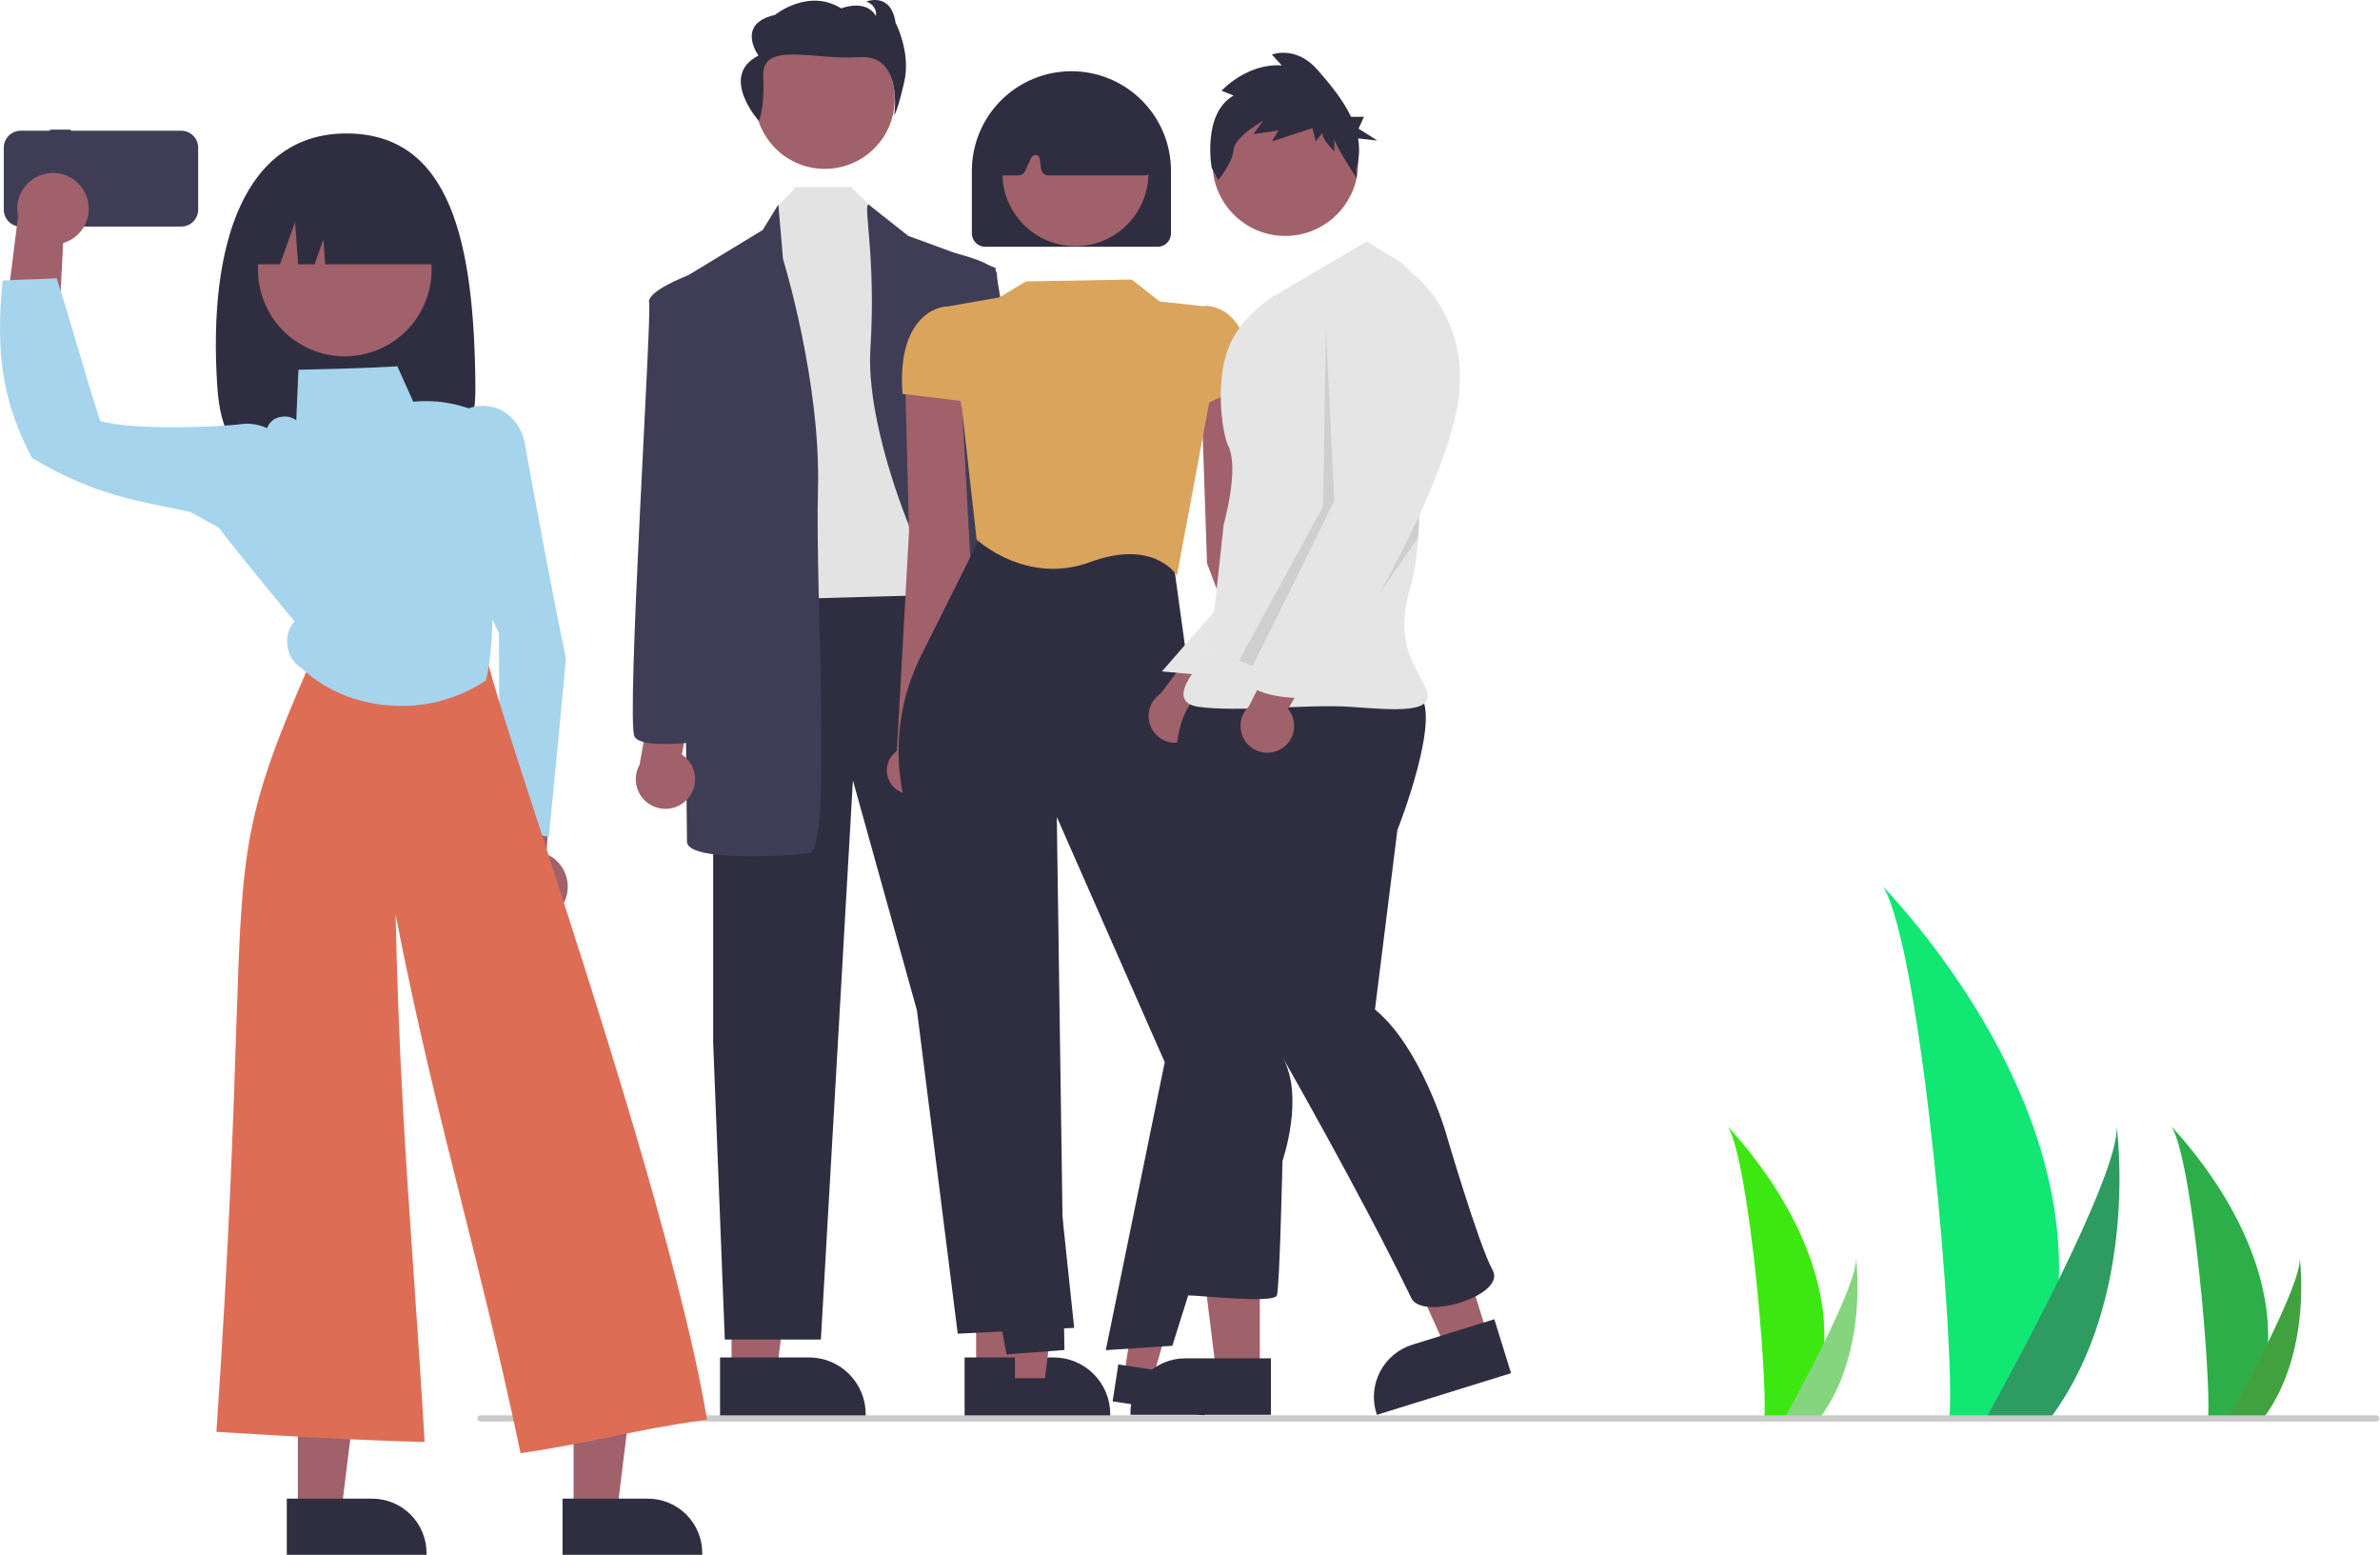 <svg width="767" height="501" viewBox="0 0 767 501" fill="none" xmlns="http://www.w3.org/2000/svg">
<g clip-path="url(#clip0_1015_3854)">
<path d="M663.499 412.233C663.101 427.103 660.61 441.843 656.099 456.018C655.999 456.347 655.888 456.671 655.78 457H628.167C628.196 456.705 628.226 456.376 628.255 456.018C630.096 434.852 619.578 307.565 606.886 285.535C607.998 287.322 665.64 344.979 663.499 412.233Z" fill="#12E774"/>
<path d="M661.427 456.018C661.196 456.347 660.956 456.676 660.71 457H639.994C640.151 456.72 640.333 456.391 640.544 456.018C643.966 449.842 654.095 431.376 663.497 412.233C673.597 391.661 682.871 370.309 682.09 362.581C682.332 364.323 689.324 417.457 661.427 456.018Z" fill="#2E9B61"/>
<path d="M730.922 432.458C730.704 440.61 729.338 448.691 726.866 456.462C726.811 456.642 726.75 456.82 726.691 457H711.553C711.569 456.838 711.585 456.658 711.601 456.462C712.61 444.858 706.844 375.077 699.886 363C700.496 363.98 732.096 395.588 730.922 432.458Z" fill="#2DAE49"/>
<path d="M729.786 456.462C729.66 456.642 729.528 456.822 729.393 457H718.036C718.123 456.846 718.222 456.666 718.338 456.462C720.214 453.076 725.767 442.952 730.921 432.458C736.458 421.18 741.542 409.475 741.114 405.238C741.247 406.193 745.08 435.322 729.786 456.462Z" fill="#41A13F"/>
<path d="M587.922 432.458C587.704 440.61 586.338 448.691 583.866 456.462C583.811 456.642 583.75 456.82 583.691 457H568.553C568.569 456.838 568.585 456.658 568.601 456.462C569.61 444.858 563.844 375.077 556.886 363C557.496 363.98 589.096 395.588 587.922 432.458Z" fill="#3DE712"/>
<path d="M586.786 456.462C586.66 456.642 586.528 456.822 586.393 457H575.036C575.123 456.846 575.222 456.666 575.338 456.462C577.214 453.076 582.767 442.952 587.921 432.458C593.458 421.18 598.542 409.475 598.114 405.238C598.247 406.193 602.08 435.322 586.786 456.462Z" fill="#85D57E"/>
<path d="M314.574 442.1H329.13L336.055 385.955L314.572 385.956L314.574 442.1Z" fill="#A0616A"/>
<path d="M310.861 437.348L339.527 437.347H339.529C344.374 437.347 349.02 439.272 352.446 442.697C355.872 446.123 357.797 450.77 357.797 455.615V456.208L310.862 456.21L310.861 437.348Z" fill="#2F2E41"/>
<path d="M235.763 442.1H250.319L257.243 385.955L235.76 385.956L235.763 442.1Z" fill="#A0616A"/>
<path d="M232.05 437.348L260.716 437.347H260.717C265.562 437.347 270.208 439.272 273.634 442.697C277.06 446.123 278.985 450.77 278.985 455.615V456.208L232.05 456.21L232.05 437.348Z" fill="#2F2E41"/>
<path d="M229.832 187.638V335.879L233.585 431.579H264.547L274.867 251.438L295.508 325.559L308.644 429.702L346.173 427.826L320.841 187.638H229.832Z" fill="#2F2E41"/>
<path d="M265.824 54.409C278.261 54.409 288.342 44.327 288.342 31.891C288.342 19.455 278.261 9.374 265.824 9.374C253.388 9.374 243.307 19.455 243.307 31.891C243.307 44.327 253.388 54.409 265.824 54.409Z" fill="#A0616A"/>
<path d="M256.468 60.275L250.473 66.606L244.844 193.268L311.458 191.391L295.508 80.68L281.435 67.193L274.294 60.275H256.468Z" fill="#E3E3E3"/>
<path d="M245.782 74.112L250.838 65.905L252.349 83.494C252.349 83.494 264.546 122.9 263.608 157.614C262.67 192.329 268.299 273.955 260.794 274.894C253.288 275.832 221.388 277.708 221.388 271.141C221.388 264.573 219.511 90.062 219.511 90.062L245.782 74.112Z" fill="#3F3D56"/>
<path d="M279.924 65.905L292.693 75.988L320.84 86.309C320.84 86.309 320.84 206.403 326.47 234.55C332.099 262.697 342.42 265.511 329.285 266.449C316.149 267.388 317.088 262.697 317.088 262.697C317.088 262.697 326.47 215.785 314.273 206.403C302.076 197.02 278.62 142.603 280.496 112.579C282.373 82.556 278.047 65.905 279.924 65.905Z" fill="#3F3D56"/>
<path d="M244.522 38.936C244.522 38.936 246.435 35.576 245.99 24.352C245.545 13.128 262.637 19.476 276.919 18.406C291.2 17.335 288.177 37.145 288.177 37.145C288.177 37.145 289.207 35.967 291.413 26.406C293.619 16.846 288.611 7.318 288.611 7.318C287.136 -2.729 279.186 0.491 279.186 0.491C283.014 1.982 282.279 5.169 282.279 5.169C279.038 -0.513 271.088 2.707 271.088 2.707C260.485 -3.947 249.739 4.815 249.739 4.815C236.93 7.722 244.442 17.908 244.442 17.908C231.561 24.418 244.522 38.936 244.522 38.936Z" fill="#2F2E41"/>
<path d="M221.419 257.574C222.374 256.565 223.095 255.36 223.533 254.042C223.971 252.724 224.115 251.327 223.955 249.947C223.794 248.568 223.333 247.241 222.604 246.059C221.875 244.877 220.895 243.869 219.735 243.107L223.791 221.783L211.434 216.158L206.129 246.351C204.977 248.386 204.612 250.772 205.102 253.058C205.593 255.344 206.904 257.371 208.789 258.754C210.674 260.138 213.001 260.782 215.328 260.564C217.656 260.347 219.823 259.283 221.419 257.574V257.574Z" fill="#A0616A"/>
<path d="M224.202 90.061L221.711 88.726C221.711 88.726 208.252 93.814 209.191 97.567C210.129 101.32 201.685 232.673 204.499 237.364C207.314 242.055 229.832 238.302 229.832 238.302L224.202 90.061Z" fill="#3F3D56"/>
<path d="M331.31 248.731C330.225 247.864 329.344 246.77 328.727 245.525C328.111 244.281 327.775 242.916 327.744 241.528C327.712 240.14 327.985 238.761 328.543 237.49C329.102 236.219 329.932 235.085 330.976 234.169L324.009 213.612L335.469 206.331L344.901 235.5C346.323 237.356 347.015 239.669 346.845 242.001C346.676 244.332 345.657 246.521 343.982 248.152C342.307 249.783 340.091 250.742 337.756 250.849C335.42 250.956 333.127 250.202 331.31 248.731V248.731Z" fill="#A0616A"/>
<path d="M320.312 230.808C320.312 230.808 343.132 231.41 345.271 226.374C347.409 221.339 320.872 92.418 321.282 88.571C321.692 84.724 307.659 81.547 307.659 81.547L305.376 83.214L320.312 230.808Z" fill="#3F3D56"/>
<path d="M421.171 236.609L407.043 167.38L400.837 116.247L387.087 125.142L388.987 181.49L410.932 239.873C410.227 241.216 409.937 242.739 410.1 244.247C410.262 245.756 410.869 247.182 411.844 248.345C412.819 249.507 414.118 250.353 415.575 250.776C417.033 251.198 418.583 251.178 420.028 250.717C421.474 250.256 422.75 249.376 423.694 248.188C424.638 247 425.207 245.559 425.33 244.046C425.453 242.534 425.123 241.019 424.382 239.695C423.642 238.371 422.524 237.297 421.171 236.609H421.171Z" fill="#A0616A"/>
<path d="M289.031 241.962L292.942 171.414L291.646 119.923L309.824 126.724L312.858 182.749L299.636 243.702C300.529 244.928 301.037 246.393 301.096 247.909C301.155 249.425 300.761 250.924 299.965 252.216C299.17 253.508 298.008 254.534 296.628 255.164C295.247 255.794 293.711 255.999 292.214 255.754C290.716 255.508 289.326 254.823 288.219 253.785C287.112 252.747 286.339 251.403 285.998 249.925C285.657 248.447 285.763 246.9 286.303 245.482C286.843 244.064 287.793 242.839 289.031 241.962V241.962Z" fill="#A0616A"/>
<path d="M327.101 447.07H336.389L340.808 411.244L327.1 411.245L327.101 447.07Z" fill="#A0616A"/>
<path d="M324.732 444.038L343.023 444.037H343.024C346.116 444.037 349.081 445.265 351.267 447.451C353.453 449.637 354.681 452.602 354.681 455.694V456.072L324.732 456.073L324.732 444.038Z" fill="#2F2E41"/>
<path d="M362.281 442.96L371.46 444.38L381.305 409.651L367.757 407.556L362.281 442.96Z" fill="#A0616A"/>
<path d="M360.403 439.601L378.48 442.397L378.481 442.397C381.536 442.87 384.278 444.537 386.104 447.032C387.93 449.526 388.691 452.644 388.218 455.699L388.16 456.073L358.564 451.495L360.403 439.601Z" fill="#2F2E41"/>
<path d="M324.373 436.374L324.325 436.114L290.7 254.318C288.031 239.723 290.16 224.657 296.769 211.373L317.12 170.671L377.847 178.898L385.014 230.719L410.554 329.575L410.528 329.655L377.806 433.596L356.361 435.007L375.358 342.225L340.574 263.219L343.027 434.96L324.373 436.374Z" fill="#2F2E41"/>
<path d="M379.261 185.53L378.86 184.902C378.788 184.788 371.411 173.675 351.338 181.095C330.847 188.672 314.97 174.039 314.811 173.89L314.733 173.816L310.092 132.454L304.614 98.876L322.053 95.817L330.626 90.673L364.718 90.066L373.69 97.122L388.419 98.727L389.768 129.323L389.761 129.356L379.261 185.53Z" fill="#DAA45C"/>
<path d="M384.147 132.282V106.084L388.289 98.525L388.457 98.52C391.718 98.641 394.8 100.041 397.036 102.417C401.202 106.65 403.089 113.703 402.646 123.379L402.637 123.556L384.147 132.282Z" fill="#DAA45C"/>
<path d="M311.952 129.434L290.841 126.901L290.825 126.658C290.105 116.13 291.942 108.316 296.286 103.431C298.467 100.819 301.56 99.135 304.937 98.721L305.059 98.715L310.774 103.911L311.952 129.434Z" fill="#DAA45C"/>
<path d="M373.064 79.51H317.512C316.37 79.508 315.274 79.054 314.466 78.246C313.658 77.438 313.204 76.342 313.202 75.2V55.086C313.195 50.868 314.02 46.69 315.629 42.791C317.239 38.892 319.601 35.348 322.581 32.363C325.561 29.378 329.101 27.009 332.997 25.394C336.894 23.778 341.07 22.946 345.288 22.946C349.507 22.946 353.683 23.778 357.58 25.394C361.476 27.009 365.015 29.378 367.996 32.363C370.976 35.348 373.338 38.892 374.947 42.791C376.557 46.69 377.381 50.868 377.374 55.086V75.2C377.373 76.342 376.919 77.438 376.111 78.246C375.303 79.054 374.207 79.508 373.064 79.51V79.51Z" fill="#2F2E41"/>
<path d="M346.578 79.312C359.57 79.312 370.102 68.779 370.102 55.787C370.102 42.795 359.57 32.263 346.578 32.263C333.586 32.263 323.054 42.795 323.054 55.787C323.054 68.779 333.586 79.312 346.578 79.312Z" fill="#A0616A"/>
<path d="M368.938 56.523H337.88C337.297 56.522 336.734 56.308 336.296 55.922C335.859 55.536 335.577 55.004 335.505 54.425L335.102 51.208C335.064 50.899 334.926 50.61 334.709 50.386C334.492 50.163 334.208 50.015 333.9 49.967C333.592 49.918 333.277 49.971 333.002 50.118C332.727 50.264 332.507 50.496 332.375 50.779L330.339 55.141C330.145 55.553 329.838 55.902 329.454 56.146C329.07 56.391 328.624 56.522 328.169 56.523H323.451C323.118 56.523 322.788 56.453 322.482 56.318C322.177 56.183 321.904 55.986 321.679 55.739C321.455 55.492 321.284 55.201 321.179 54.884C321.074 54.567 321.036 54.232 321.068 53.9L322.928 34.47C322.968 34.054 323.115 33.656 323.355 33.314C323.594 32.972 323.919 32.699 324.296 32.52C338.52 25.88 352.943 25.888 367.167 32.545C367.528 32.715 367.841 32.972 368.077 33.292C368.314 33.613 368.467 33.988 368.522 34.383L371.308 53.788C371.357 54.127 371.333 54.474 371.236 54.803C371.139 55.132 370.973 55.437 370.748 55.697C370.523 55.956 370.245 56.164 369.933 56.306C369.621 56.449 369.281 56.523 368.938 56.523H368.938Z" fill="#2F2E41"/>
<path d="M381.717 238.809C382.901 238.39 383.979 237.717 384.875 236.836C385.77 235.955 386.462 234.889 386.901 233.712C387.34 232.535 387.515 231.276 387.415 230.024C387.315 228.772 386.941 227.557 386.321 226.465L406.456 203.512L390.738 201.343L374.027 223.473C372.261 224.637 370.984 226.408 370.437 228.451C369.89 230.494 370.112 232.666 371.06 234.557C372.008 236.447 373.616 237.924 375.58 238.708C377.545 239.492 379.728 239.528 381.717 238.809V238.809Z" fill="#9F616A"/>
<path d="M406 442.234L391.957 442.233L385.276 388.067L406.003 388.068L406 442.234Z" fill="#9F616A"/>
<path d="M409.581 455.847L364.301 455.845V455.272C364.301 450.598 366.158 446.115 369.463 442.81C372.768 439.505 377.251 437.648 381.925 437.648H381.926L409.582 437.649L409.581 455.847Z" fill="#2F2E41"/>
<path d="M479.511 430.482L466.099 434.646L443.656 384.897L463.451 378.752L479.511 430.482Z" fill="#9F616A"/>
<path d="M486.968 442.42L443.723 455.847L443.554 455.3C442.168 450.836 442.612 446.004 444.788 441.867C446.965 437.731 450.695 434.628 455.159 433.242L455.16 433.241L481.572 425.041L486.968 442.42Z" fill="#2F2E41"/>
<path d="M395.246 192.506L374.448 216.325L390.73 217.79L395.246 192.506Z" fill="#E6E6E6"/>
<path d="M387.119 223.208C387.119 223.208 379.895 226.82 378.992 243.075C378.089 259.33 381.701 301.775 381.701 301.775C381.701 301.775 378.09 320.738 381.701 337.895C385.313 355.052 378.09 417.358 382.605 417.358C387.119 417.358 410.598 420.067 411.501 417.358C412.404 414.648 413.307 374.013 413.307 374.013C413.307 374.013 420.531 353.243 413.307 340.605C413.307 340.605 438.531 384.649 454.846 418.264C458.416 425.62 485.548 417.36 481.033 409.233C476.518 401.106 465.682 364.082 465.682 364.082C465.682 364.082 457.555 336.991 443.107 325.252L450.332 267.459C450.332 267.459 465.683 228.629 456.654 223.211C447.625 217.793 387.119 223.208 387.119 223.208Z" fill="#2F2E41"/>
<path d="M414.209 76.015C427.176 76.015 437.688 65.504 437.688 52.537C437.688 39.57 427.176 29.059 414.209 29.059C401.243 29.059 390.731 39.57 390.731 52.537C390.731 65.504 401.243 76.015 414.209 76.015Z" fill="#A0616A"/>
<path d="M440.397 77.822L411.209 94.979C411.209 94.979 400.033 101.272 395.859 112.136C391.409 123.713 393.995 140.014 395.859 143.741C399.47 150.966 394.344 169.026 394.344 169.026L389.829 210.564C389.829 210.564 373.575 225.915 386.217 227.721C398.859 229.528 421.434 226.818 434.98 227.721C448.525 228.625 463.876 230.431 459.361 221.399C454.846 212.366 449.428 206.047 454.846 187.99C459.086 173.858 458.902 121.017 458.622 98.701C458.584 95.637 457.762 92.633 456.235 89.976C454.707 87.319 452.526 85.097 449.897 83.521L440.397 77.822Z" fill="#E5E5E5"/>
<path opacity="0.1" d="M427.307 106.267L430.016 161.351L403.762 214.517L399.31 212.823L426.4 163.157L427.307 106.267Z" fill="black"/>
<path opacity="0.1" d="M457.103 173.09V166.767L426.404 217.337L457.103 173.09Z" fill="black"/>
<path d="M397.546 30.787L393.668 29.236C393.668 29.236 401.785 20.301 413.075 21.078L409.899 17.581C409.899 17.581 417.661 14.473 424.719 22.631C428.429 26.919 432.721 31.96 435.399 37.638H439.556L437.822 41.458L443.893 45.279L437.661 44.595C438.251 47.893 438.049 51.284 437.072 54.489L437.242 57.508C437.242 57.508 430.015 46.324 430.015 44.773V48.658C430.015 48.658 426.133 45.161 426.133 42.831L424.016 45.55L422.957 41.278L409.901 45.55L412.017 42.052L403.9 43.218L407.076 38.946C407.076 38.946 397.902 43.995 397.549 48.269C397.196 52.543 392.609 57.981 392.609 57.981L390.492 54.096C390.492 54.096 387.317 36.615 397.546 30.787Z" fill="#2F2E41"/>
<path d="M412.736 241.365C413.827 240.742 414.768 239.888 415.493 238.862C416.218 237.836 416.709 236.664 416.933 235.428C417.156 234.192 417.105 232.922 416.784 231.707C416.463 230.493 415.88 229.364 415.075 228.399L430.816 202.236L414.963 202.892L402.446 227.636C400.915 229.095 399.972 231.065 399.797 233.173C399.621 235.28 400.225 237.379 401.493 239.071C402.762 240.763 404.607 241.931 406.679 242.354C408.751 242.777 410.906 242.425 412.736 241.365V241.365Z" fill="#9F616A"/>
<path d="M448.525 89.562L455.298 88.208C455.298 88.208 475.615 103.108 469.294 132.907C462.973 162.706 434.98 207.858 434.98 207.858C434.98 207.858 428.657 215.985 426.852 217.79C425.048 219.596 421.434 217.79 423.241 220.5C425.047 223.209 420.531 225.015 420.531 225.015C420.531 225.015 400.665 225.015 402.471 217.79C404.277 210.566 434.98 159.091 434.98 159.091L430.465 111.231C430.465 111.231 426.852 87.756 448.525 89.562Z" fill="#E5E5E5"/>
<path d="M765.802 458H154.802C154.537 458 154.282 457.895 154.095 457.707C153.907 457.52 153.802 457.265 153.802 457C153.802 456.735 153.907 456.48 154.095 456.293C154.282 456.105 154.537 456 154.802 456H765.802C766.067 456 766.322 456.105 766.509 456.293C766.697 456.48 766.802 456.735 766.802 457C766.802 457.265 766.697 457.52 766.509 457.707C766.322 457.895 766.067 458 765.802 458Z" fill="#CACACA"/>
<path d="M16.107 41.77V42.114H6.678C5.231 42.114 3.843 42.689 2.82 43.712C1.796 44.736 1.221 46.124 1.221 47.571V67.547C1.221 68.994 1.796 70.382 2.82 71.405C3.843 72.429 5.231 73.004 6.678 73.004H58.404C59.851 73.004 61.239 72.429 62.263 71.405C63.286 70.382 63.861 68.994 63.861 67.547V47.571C63.861 46.124 63.286 44.736 62.263 43.712C61.239 42.689 59.851 42.114 58.404 42.114H22.818V41.77L16.107 41.77Z" fill="#3F3D56"/>
<path d="M153.208 124.738C153.427 154.218 134.591 149.759 111.625 149.759C88.66 149.759 72.045 154.15 70.043 124.738C66.861 78 79.137 43 111.625 43C145.233 43 152.861 78 153.208 124.738Z" fill="#2F2E41"/>
<path d="M27.431 62.208C28.173 63.71 28.577 65.356 28.614 67.03C28.651 68.704 28.321 70.367 27.646 71.9C26.972 73.432 25.969 74.799 24.709 75.902C23.449 77.006 21.963 77.82 20.355 78.286L18.259 118.943L1.221 106.403L5.823 69.717C5.218 66.963 5.644 64.083 7.02 61.622C8.397 59.161 10.628 57.291 13.292 56.365C15.955 55.439 18.866 55.523 21.472 56.6C24.078 57.677 26.198 59.672 27.431 62.208V62.208Z" fill="#A0616A"/>
<path d="M181.074 291.977C181.999 290.58 182.606 288.998 182.853 287.341C183.099 285.685 182.98 283.994 182.503 282.389C182.026 280.784 181.203 279.302 180.091 278.049C178.98 276.797 177.607 275.803 176.07 275.138L179.09 234.539L160.614 244.843L160.578 281.817C159.632 284.473 159.694 287.384 160.751 289.998C161.808 292.612 163.787 294.748 166.313 296C168.84 297.253 171.738 297.535 174.458 296.793C177.179 296.052 179.533 294.338 181.074 291.977H181.074Z" fill="#A0616A"/>
<path d="M95.985 487.409L109.952 487.408L116.596 433.535L95.982 433.536L95.985 487.409Z" fill="#A0616A"/>
<path d="M92.422 482.849L119.928 482.848H119.929C122.231 482.848 124.51 483.301 126.637 484.182C128.764 485.063 130.696 486.354 132.324 487.982C133.952 489.609 135.243 491.542 136.124 493.669C137.005 495.795 137.458 498.075 137.458 500.377V500.946L92.423 500.948L92.422 482.849Z" fill="#2F2E41"/>
<path d="M184.846 487.409L198.813 487.408L205.458 433.535L184.844 433.536L184.846 487.409Z" fill="#A0616A"/>
<path d="M181.284 482.849L208.79 482.848H208.791C211.093 482.848 213.372 483.301 215.499 484.182C217.626 485.063 219.558 486.354 221.186 487.982C222.813 489.609 224.105 491.542 224.985 493.669C225.866 495.795 226.32 498.075 226.32 500.377V500.946L181.284 500.948L181.284 482.849Z" fill="#2F2E41"/>
<path d="M176.874 269.608L176.267 269.498C171.18 268.577 166.031 267.645 161.504 266.672L161.056 266.575L161.054 266.117C160.976 245.467 160.898 224.82 160.784 203.986C149.971 182.191 145.425 157.821 147.653 133.593L147.679 133.337L147.889 133.187C149.86 131.818 152.159 130.999 154.551 130.814C156.943 130.629 159.341 131.085 161.499 132.134C163.61 133.288 165.414 134.93 166.761 136.922C168.109 138.915 168.96 141.201 169.245 143.589C173.362 166.027 177.624 189.263 182.378 212.159L182.395 212.243L182.387 212.328C180.626 231.001 178.805 250.311 176.936 268.994L176.874 269.608Z" fill="#A6D4ED"/>
<path d="M167.769 468.208L167.658 467.683C161.124 436.777 154.817 411.608 148.717 387.269C141.407 358.1 134.48 330.46 127.487 294.691C128.448 339.798 130.678 372.204 133.242 409.453C134.4 426.273 135.597 443.665 136.812 463.97L136.849 464.589L136.229 464.574C114.37 464.014 91.974 462.663 70.315 461.358L69.742 461.324L69.781 460.751C73.881 400.309 75.166 361.034 76.104 332.356C78.084 271.852 78.388 262.552 100.926 211.347C101.78 209.404 106.877 203.665 112.48 204.539L156.823 211.44L156.9 211.831C158.152 218.133 164.361 237.258 172.955 263.728C191.326 320.313 219.09 405.826 227.763 456.799L227.861 457.377L227.281 457.459C214.684 459.249 205.617 461.114 196.849 462.916C188.554 464.623 179.976 466.386 168.3 468.128L167.769 468.208Z" fill="#DD6E55"/>
<path d="M129.23 227.436C117.395 227.437 105.697 223.33 97.311 215.334C96.001 214.572 94.892 213.506 94.08 212.225C93.267 210.945 92.774 209.489 92.642 207.978C92.427 206.594 92.517 205.18 92.907 203.835C93.296 202.49 93.975 201.246 94.896 200.191C86.675 190.24 78.186 179.954 70.06 169.48L69.835 169.191L70.096 168.695C75.412 158.537 80.909 148.035 86.189 137.657C86.556 136.752 87.161 135.964 87.939 135.374C88.718 134.785 89.641 134.417 90.611 134.308C91.454 134.149 92.32 134.163 93.158 134.35C93.995 134.537 94.785 134.893 95.48 135.396L95.49 135.144C95.711 129.89 95.932 124.637 96.159 119.657L96.183 119.125L96.715 119.113C106.866 118.889 117.362 118.657 127.673 118.046L128.065 118.023L133.179 129.43C141.484 128.623 149.841 130.319 157.175 134.301L157.513 134.481L157.474 134.861C155.417 154.465 155.864 174.252 158.805 193.743C158.645 202.642 158.474 211.739 156.668 218.989L156.615 219.2L156.435 219.323C148.375 224.672 138.903 227.496 129.23 227.436Z" fill="#A6D4ED"/>
<path d="M85.667 177.947L84.986 177.634C77.034 173.645 69.056 169.219 61.342 164.939L60.276 164.731C39.964 160.653 28.775 158.408 10.45 147.662L10.309 147.579L10.234 147.434C1.058 129.906 -1.502 114.584 0.79 90.902L0.836 90.427L1.311 90.389C3.297 90.228 6.535 90.12 9.666 90.015C12.712 89.914 15.862 89.808 17.793 89.657L18.241 89.621L18.38 90.049C20.781 97.464 22.821 104.382 24.981 111.706C27.201 119.234 29.495 127.015 32.29 135.661C42.522 138.602 69.953 137.723 78.482 136.561C81.033 136.373 83.59 136.83 85.919 137.889C88.247 138.947 90.272 140.574 91.808 142.62L91.966 142.818L91.925 143.068C90.047 154.528 87.891 166.055 85.806 177.203L85.667 177.947Z" fill="#A6D4ED"/>
<path d="M135.666 100.242C143.079 86.682 138.095 69.681 124.536 62.269C110.976 54.856 93.974 59.84 86.562 73.399C79.149 86.959 84.133 103.961 97.693 111.373C111.252 118.785 128.254 113.802 135.666 100.242Z" fill="#A0616A"/>
<path d="M79.157 85.152H90.224L95.106 71.481L96.082 85.152H101.372L104.22 77.177L104.79 85.152H144.094C144.094 77.296 140.973 69.762 135.418 64.207C129.863 58.653 122.329 55.532 114.474 55.532H108.777C100.921 55.532 93.387 58.653 87.832 64.207C82.277 69.762 79.157 77.296 79.157 85.152V85.152Z" fill="#2F2E41"/>
</g>
<defs>
<clipPath id="clip0_1015_3854">
<rect width="766.802" height="500.948" fill="white"/>
</clipPath>
</defs>
</svg>
